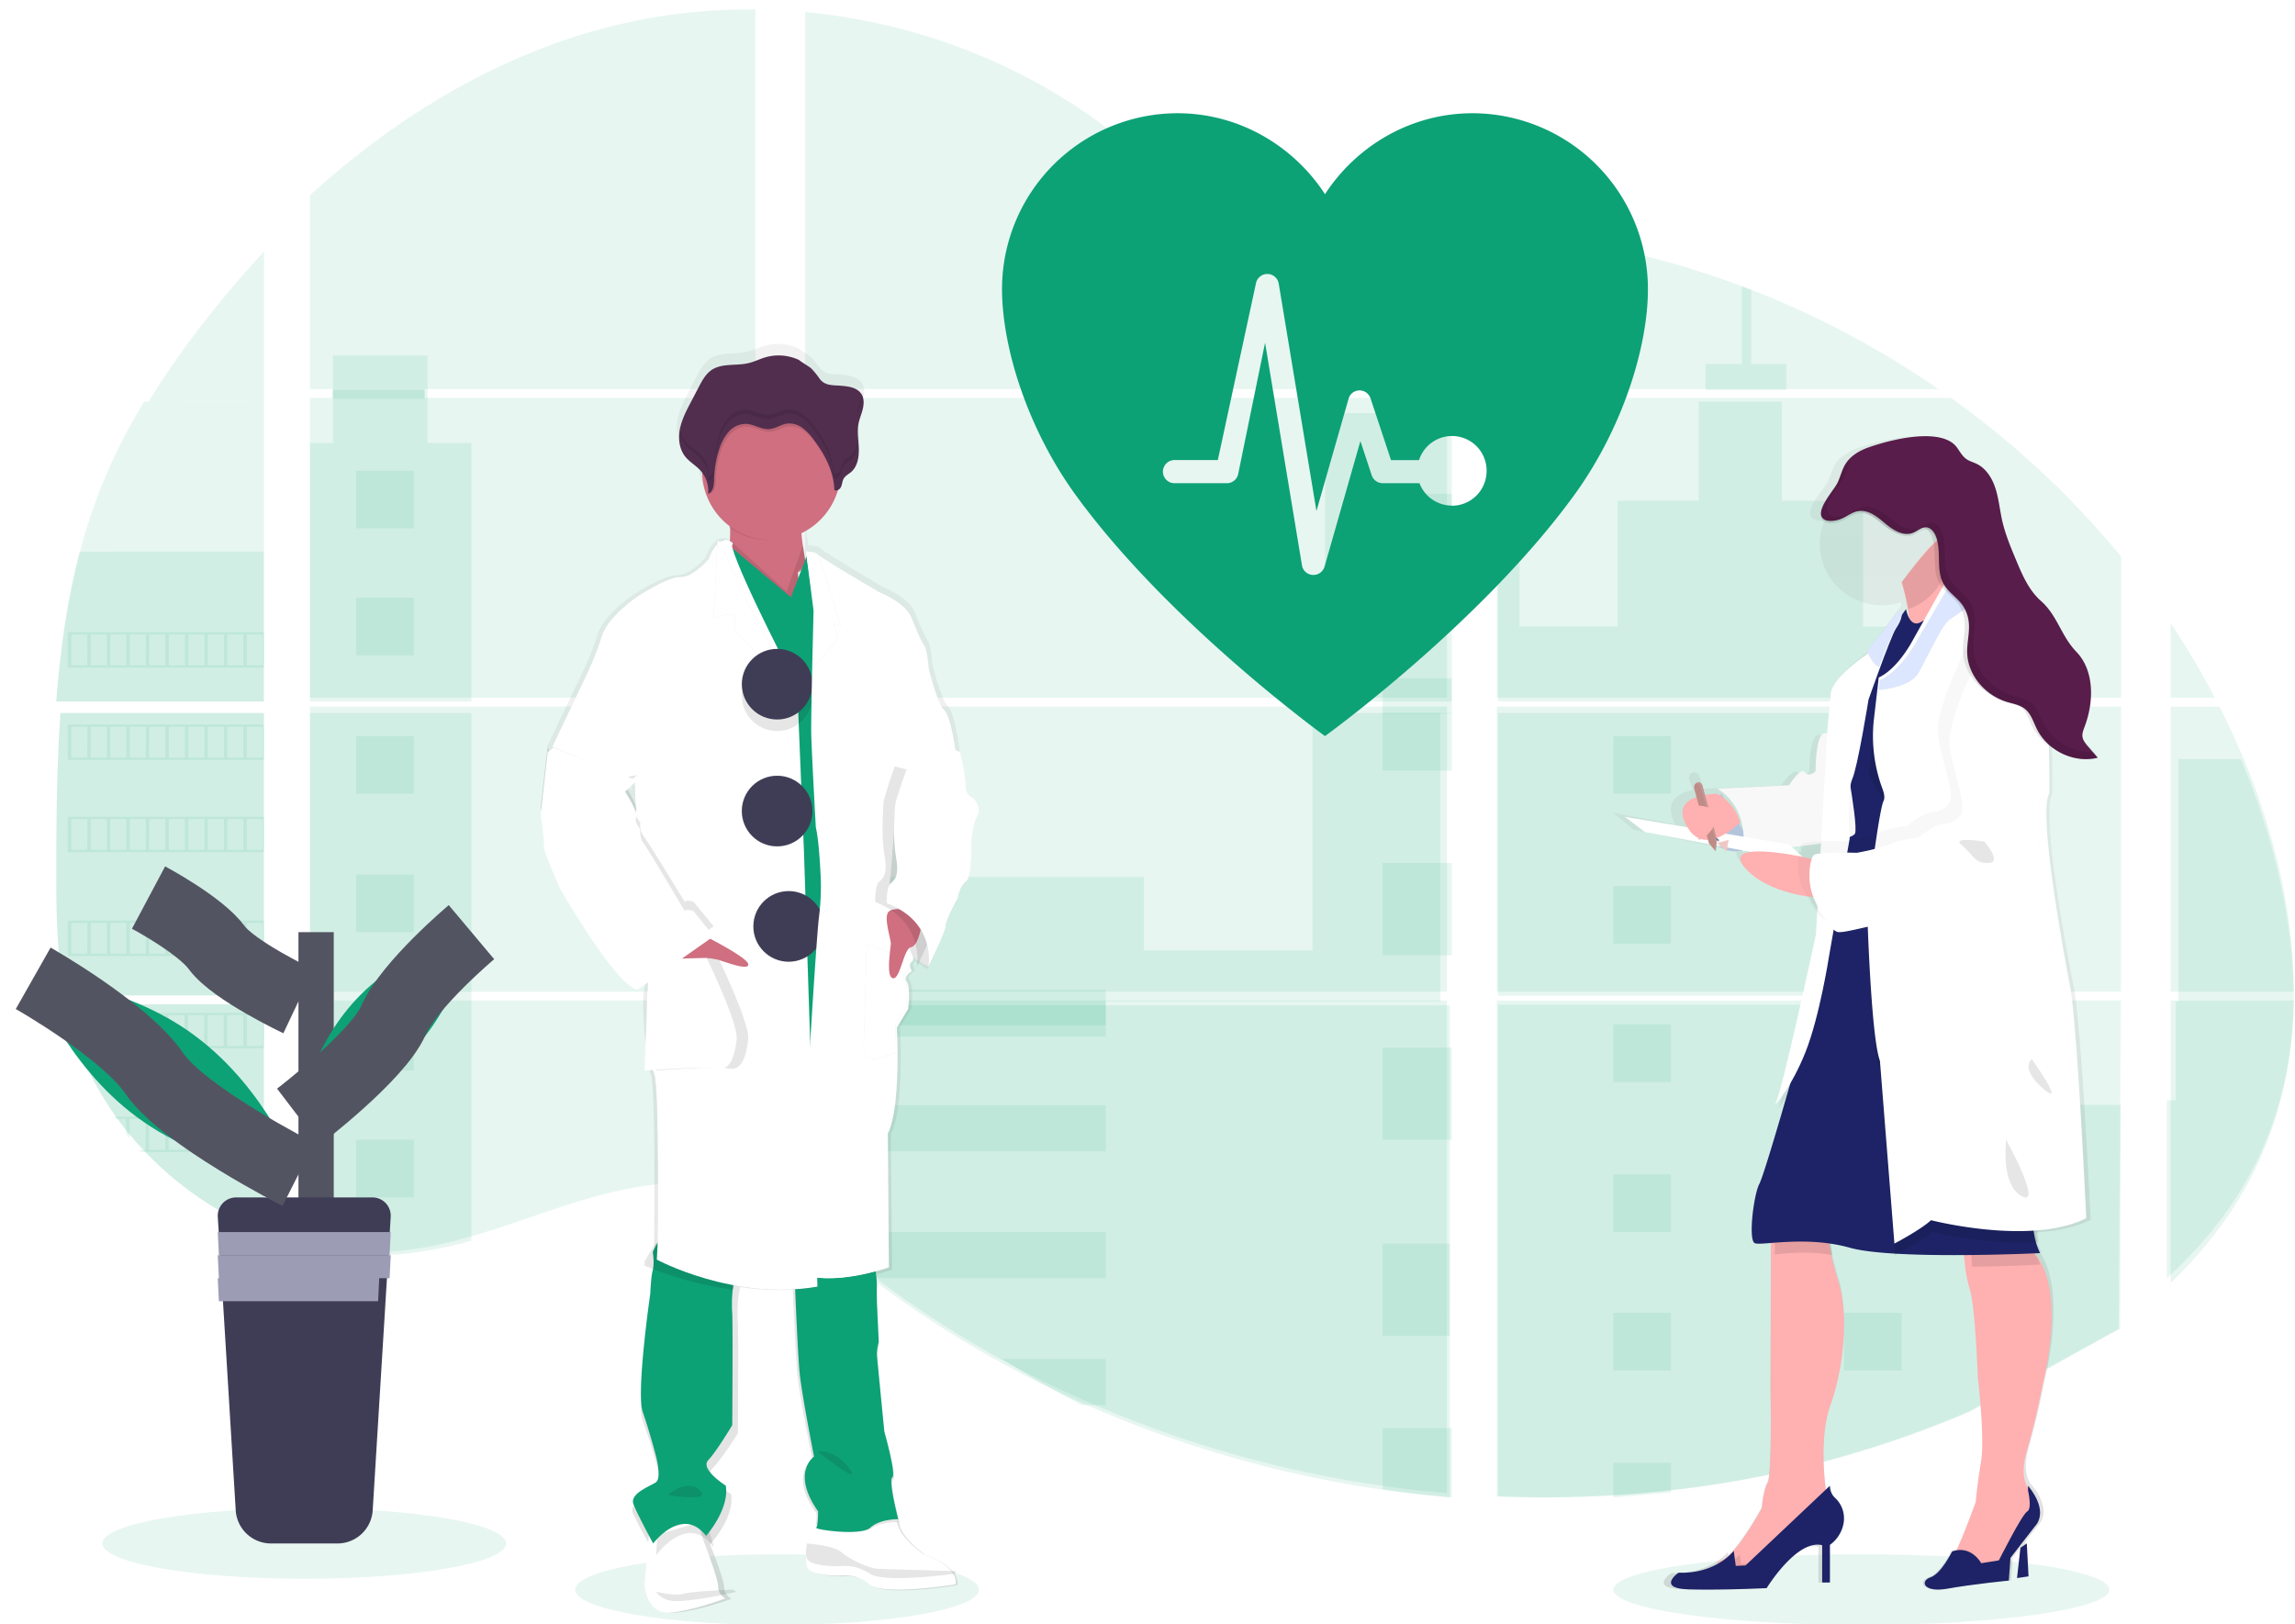 <svg xmlns="http://www.w3.org/2000/svg" xmlns:xlink="http://www.w3.org/1999/xlink" width="65" height="46" viewBox="0 0 65 46">
    <defs>
        <path id="b" d="M260 1728l6.211 3.106a1 1 0 0 1 0 1.788L260 1736v63a4 4 0 0 1-4 4H149a4 4 0 0 1-4-4v-97a4 4 0 0 1 4-4h107a4 4 0 0 1 4 4v26z"/>
        <filter id="a" width="105.7%" height="106.7%" x="-2.9%" y="-2.4%" filterUnits="objectBoundingBox">
            <feOffset dy="1" in="SourceAlpha" result="shadowOffsetOuter1"/>
            <feGaussianBlur in="shadowOffsetOuter1" result="shadowBlurOuter1" stdDeviation="1"/>
            <feColorMatrix in="shadowBlurOuter1" values="0 0 0 0 0 0 0 0 0 0 0 0 0 0 0 0 0 0 0.159 0"/>
        </filter>
        <linearGradient id="c" x1="49.995%" x2="49.995%" y1="100.003%" y2="0%">
            <stop offset="0%" stop-color="gray" stop-opacity=".25"/>
            <stop offset="54%" stop-color="gray" stop-opacity=".12"/>
            <stop offset="100%" stop-color="gray" stop-opacity=".1"/>
        </linearGradient>
        <linearGradient id="d" x1="49.985%" x2="49.985%" y1="100%" y2=".005%">
            <stop offset="0%" stop-color="gray" stop-opacity=".25"/>
            <stop offset="54%" stop-color="gray" stop-opacity=".12"/>
            <stop offset="100%" stop-color="gray" stop-opacity=".1"/>
        </linearGradient>
    </defs>
    <g fill="none" fill-rule="evenodd">
        <path fill="#F6F6F6" d="M-172-1708h1440V790H-172z"/>
        <g transform="translate(-172 -1708)">
            <use fill="#000" filter="url(#a)" xlink:href="#b"/>
            <use fill="#FFF" xlink:href="#b"/>
        </g>
        <g transform="translate(-2 -3)">
            <ellipse cx="24.01" cy="48.02" fill="#0DA176" opacity=".1" rx="5.717" ry="1"/>
            <ellipse cx="54.717" cy="48.02" fill="#0DA176" opacity=".1" rx="7.023" ry="1"/>
            <path fill="#0DA176" d="M3.711 23.193h5.762v8h-5.34l-.042.248h5.382v6.452l-.027-.01a10.336 10.336 0 0 1-.454-.195l-.097-.045a11.459 11.459 0 0 1-.612-.319 9.475 9.475 0 0 1-2.264-1.802c-.02-.019-.037-.04-.057-.058a9.866 9.866 0 0 1-.27-.31l-.096-.115a10.127 10.127 0 0 1-.3-.396 8.66 8.66 0 0 1-1.02-1.857l-.021-.057a7.85 7.85 0 0 1-.28-.884 1.477 1.477 0 0 1-.021-.078c-.323-1.282-.36-2.614-.36-3.937v-.463c0-.535.006-1.073.015-1.611 0-.14.005-.278.008-.418a55.615 55.615 0 0 1 .056-1.531l.038-.614zM9.473 14.373H6.207a25.458 25.458 0 0 1 1.737-2.46c.485-.613.998-1.21 1.53-1.786v4.246z" opacity=".1"/>
            <path fill="#0DA176" d="M9.473 14.373v8.494h-5.88c0-.025.004-.05.006-.074l.016-.201.021-.234.025-.254.026-.256.03-.253.03-.253.028-.21c.013-.099.027-.198.042-.296 0-.015.004-.03.006-.044.107-.718.251-1.43.433-2.132.191-.737.435-1.46.73-2.16.313-.735.68-1.444 1.097-2.124l3.39-.003z" opacity=".1"/>
            <path fill="#0DA176" fill-rule="nonzero" d="M10.78 23.01v8.076h12.615V23.01H10.78zm0 8.325v6.935c.072.015.144.03.215.042a6.723 6.723 0 0 0 .349.058l.116.017a6.163 6.163 0 0 0 .43.045l.113.01c.06.004.121.007.181.009.038 0 .075.004.113.005h.415c.05 0 .1 0 .15-.005h.003c.035 0 .07 0 .104-.005H13c.029 0 .058 0 .086-.004h.02l.195-.015.194-.02.132-.016c.54-.076 1.074-.19 1.598-.341 1.177-.33 2.328-.79 3.504-1.127 1.52-.435 3.2-.649 4.67-.117v-5.471H10.78zm12.615-17.316V3.268a16.17 16.17 0 0 0-4.098.482c-3.195.805-6.061 2.55-8.517 4.78v5.488h.633v.25h-.633v8.492h12.615v-8.492h-9.382v-.249h9.382zM39.6 10.387c-.79-.028-1.576-.279-2.286-.666-1.36-.742-2.445-1.887-3.657-2.853-2.52-2.012-5.645-3.226-8.852-3.527v10.678h18.01l.044-.047-3.259-3.585zm1.64-.292l1.74 1.915V9.593c-.582.073-1.092.245-1.737.5l-.002.002zm1.74 29.897v-8.657h-3.706c-.01-.037-.02-.074-.032-.112l.031.112H24.807v6.26c.137.103.273.21.407.32.145.116.288.24.432.36l.145.12a23.59 23.59 0 0 0 .633.508c.07.059.142.111.214.166a29.16 29.16 0 0 0 4.435 2.81 27.806 27.806 0 0 0 1.447.697 31.983 31.983 0 0 0 10.459 2.71v-5.294h.058-.058zM24.807 14.268v8.492h18.175v-8.492H24.807zm0 8.742v8.076h18.175V23.01H24.807zM44.392 9.583v2.696l2.22-2.444a24.253 24.253 0 0 0-2.22-.255v.003zm0 13.43v8.073H62.07V23.01l-17.678.003zm17.613 17.62l.063-9.298H44.392v14.044c1.14.048 2.28.034 3.417-.041h.02a28.111 28.111 0 0 0 1.621-.15h.013a29.796 29.796 0 0 0 8.334-2.23l4.208-2.325zM65.48 24.34a21.61 21.61 0 0 0-.62-1.326h-1.38v8.073h3.488c-.002-2.286-.579-4.622-1.487-6.75l-.001.003zm-2 6.999v7.997c.983-.944 1.813-2.025 2.41-3.26.72-1.487 1.048-3.098 1.075-4.738h-3.485zm0-10.679v2.102h1.25a22.782 22.782 0 0 0-1.248-2.105l-.002.003zm-11.988-9.492l-.277-.105a25.177 25.177 0 0 0-2.986-.9l-3.397 3.74-.065.07.043.048h12.092a25.836 25.836 0 0 0-5.408-2.856l-.002.003zm5.765 3.104H44.64l-.248.228v8.261h17.68V18.76a25.218 25.218 0 0 0-4.814-4.49l-.002.002z" opacity=".1"/>
            <path fill="#0DA176" d="M9.473 18.62v4.247h-5.88c0-.025.004-.05.006-.075l.016-.203.021-.235.025-.257.026-.258.03-.255.03-.256.028-.211.042-.3c0-.014.004-.03.006-.043.107-.725.251-1.443.433-2.152l5.217-.002zM3.711 23.193h5.762v8h-5.34l-.042.248h5.382v6.452l-.027-.01a10.336 10.336 0 0 1-.454-.195l-.097-.045a11.459 11.459 0 0 1-.612-.319 9.475 9.475 0 0 1-2.264-1.802c-.02-.019-.037-.04-.057-.058a9.866 9.866 0 0 1-.27-.31l-.096-.115a10.127 10.127 0 0 1-.3-.396 8.66 8.66 0 0 1-1.02-1.857l-.021-.057a7.85 7.85 0 0 1-.28-.884 1.477 1.477 0 0 1-.021-.078c-.323-1.282-.36-2.614-.36-3.937v-.463c0-.535.006-1.073.015-1.611 0-.14.005-.278.008-.418a55.615 55.615 0 0 1 .056-1.531l.038-.614zM15.353 15.545v7.322H10.78v-7.322h.652v-2.478h2.677v2.478zM10.78 23.193h4.573v8.167H10.78zM10.78 31.36h4.573v6.778c-.54.152-1.089.267-1.645.343l-.136.017-.2.02a5.64 5.64 0 0 1-.2.016h-.022c-.028 0-.06.003-.088.004h-.03c-.036 0-.072.003-.108.005l-.154.004H12.345l-.115-.004c-.06 0-.125-.007-.187-.011l-.115-.008-.144-.013c-.1-.01-.2-.02-.3-.034l-.12-.016-.059-.009a9.091 9.091 0 0 1-.3-.05c-.073-.013-.146-.028-.22-.043l-.005-6.999zM39.527 14.7h3.593v8.167h-3.593zM42.793 23.193v8.167H24.827v-3.523h9.57v2.078h4.776v-6.722zM43.12 40.117h-.058v5.29a32.206 32.206 0 0 1-10.496-2.711 30.732 30.732 0 0 1-2.303-1.153 29.39 29.39 0 0 1-4.448-3.023c-.193-.159-.385-.322-.58-.48-.134-.11-.27-.217-.408-.32v-6.249h14.512a6.193 6.193 0 0 0 .001 0h3.722v8.642l.058.004zM52.593 14.047h-2.286v-.74h1.025v-2.2c.089.033.177.068.265.103v2.098h.996v.739zM58.147 22.864H46.575l.004.003-.006-.003h-2.146V14.73h.608v6.012h2.78v-3.56h2.296v-2.809h2.357v2.81h2.296v3.561h3.383v2.12z" opacity=".1"/>
            <path fill="#0DA176" fill-rule="nonzero" d="M44.427 23.193v8.01h13.858v-8.01H44.427zm17.62 17.438l.02-6.34h-3.782v-2.837H44.427V45.38a31.73 31.73 0 0 0 3.409-.04h.02a28.22 28.22 0 0 0 1.618-.149h.012a29.878 29.878 0 0 0 8.316-2.212l4.246-2.347z" opacity=".1"/>
            <path fill="#0DA176" d="M63.625 31.36h3.342c-.03 1.607-.368 3.186-1.109 4.644-.616 1.212-1.473 2.27-2.485 3.196v-5.036h.252V31.36zM66.967 31.36H63.7V24.5h1.768c.915 2.163 1.496 4.536 1.499 6.86zM41.16 16.987h1.96V19.6h-1.96zM41.16 22.213h1.96v1h-1.96z" opacity=".1"/>
            <path fill="#0DA176" d="M41.16 23.193h1.96v1.633h-1.96zM41.16 27.44h1.96v2.613h-1.96zM41.16 32.667h1.96v2.613h-1.96zM43.064 40.223c.019 0 .037 0 .056.004h-.056v.606H41.16V38.22h1.904v2.003zM43.12 43.447v1.96a32.398 32.398 0 0 1-1.96-.226v-1.734h1.96zM24.827 31.033h8.493v1h-8.493z" opacity=".1"/>
            <path fill="#0DA176" d="M24.827 31.36h8.493v1h-8.493zM24.827 34.3h8.493v1.307h-8.493zM33.32 37.893V39.2h-6.444c-.28-.248-.557-.502-.83-.762-.188-.18-.376-.366-.566-.545h7.84zM33.32 41.489v1.304h-.683c-.767-.399-1.52-.834-2.257-1.306l2.94.002zM47.693 23.847h1.633v1.633h-1.633zM12.087 16.333h1.633v1.633h-1.633zM12.087 19.927h1.633v1.633h-1.633zM12.087 23.847h1.633v1.633h-1.633zM12.087 27.767h1.633V29.4h-1.633zM12.087 31.687h1.633v1.633h-1.633zM12.087 35.28h1.633v1.633h-1.633zM54.227 23.847h1.633v1.633h-1.633zM47.693 28.093h1.633v1.633h-1.633zM54.227 28.093h1.633v1.633h-1.633zM47.693 32.013h1.633v1.633h-1.633zM54.227 32.013h1.633v1.633h-1.633zM47.693 36.26h1.633v1.633h-1.633zM54.227 36.26h1.633v1.633h-1.633zM47.693 40.18h1.633v1.633h-1.633zM54.227 40.18h1.633v1.633h-1.633zM47.693 45.407v-.98h1.634v.84z" opacity=".1"/>
            <path fill="#0DA176" fill-rule="nonzero" d="M3.92 20.907v1h5.553v-1H3.92zm.553.937H4.02v-.876h.457l-.004.876zm.553 0H4.57v-.876h.456v.876zm.552 0h-.456v-.876h.456v.876zm.553 0h-.456v-.876h.457l-.001.876zm.552 0h-.456v-.876h.456v.876zm.553 0H6.78v-.876h.456v.876zm.553 0h-.456v-.876h.456v.876zm.552 0h-.456v-.876h.456v.876zm.553 0h-.457v-.876h.457v.876zm.552 0h-.457v-.876h.457v.876zM3.92 23.52v1h5.553v-1H3.92zm.553.937H4.02v-.874h.457l-.004.874zm.553 0H4.57v-.874h.456v.874zm.552 0h-.456v-.874h.456v.874zm.553 0h-.456v-.874h.457l-.001.874zm.552 0h-.456v-.874h.456v.874zm.553 0H6.78v-.874h.456v.874zm.553 0h-.456v-.874h.456v.874zm.552 0h-.456v-.874h.456v.874zm.553 0h-.457v-.874h.457v.874zm.552 0h-.457v-.874h.457v.874zM3.92 26.133v1h5.553v-1H3.92zm.553.935H4.02v-.872h.457l-.004.872zm.553 0H4.57v-.872h.456v.872zm.552 0h-.456v-.872h.456v.872zm.553 0h-.456v-.872h.457l-.001.872zm.552 0h-.456v-.872h.456v.872zm.553 0H6.78v-.872h.456v.872zm.553 0h-.456v-.872h.456v.872zm.552 0h-.456v-.872h.456v.872zm.553 0h-.457v-.872h.457v.872zm.552 0h-.457v-.872h.457v.872zM3.92 29.073v1h5.553v-1H3.92zm.553.938H4.02v-.876h.457l-.004.876zm.553 0H4.57v-.876h.456v.876zm.552 0h-.456v-.876h.456v.876zm.553 0h-.456v-.876h.457l-.001.876zm.552 0h-.456v-.876h.456v.876zm.553 0H6.78v-.876h.456v.876zm.553 0h-.456v-.876h.456v.876zm.552 0h-.456v-.876h.456v.876zm.553 0h-.457v-.876h.457v.876zm.552 0h-.457v-.876h.457v.876zM3.92 31.687c.022.094.048.188.074.281v-.219h.458v.876h-.245l.022.062h5.244v-1H3.92zm1.089.938H4.55v-.876h.459v.876zm.554 0h-.459v-.876h.459v.876zm.555 0h-.46v-.876h.459l.001.876zm.555 0h-.459v-.876h.459v.876zm.555 0H6.77v-.876h.458v.876zm.555 0h-.458v-.876h.458v.876zm.555 0H7.88v-.876h.458v.876zm.555 0h-.459v-.876h.459v.876zm.555 0h-.459v-.876h.459v.876zM5.227 34.627c.014.02.028.042.043.061h.302v.421c.032.042.064.084.097.123v-.546h.457v.88h-.185c.019.02.036.041.057.06h3.475v-1H5.227zm1.451.938h-.457v-.875h.457v.875zm.554 0h-.457v-.875h.457v.875zm.553 0h-.457v-.875h.457v.875zm.553 0h-.457v-.875h.457v.875zm.553 0h-.457v-.875h.457v.875zm.553 0h-.457v-.875h.457v.875z" opacity=".1"/>
            <path fill="#0DA176" d="M8.167 37.24c.056.034.114.066.173.1v-.032h.499v.298l.106.053v-.351h.498v.573c.01.005.02.01.03.012v-.653H8.167z" opacity=".1"/>
            <path fill="#0DA176" fill-rule="nonzero" d="M43.062 39.874h.1-.1zm-3.738-8.731c.019.037.035.074.053.11a1.498 1.498 0 0 0-.053-.11zm-27.89-17.096v.247h2.604v-.247h-2.605zm31.628 25.827h.1-.1zm-3.738-8.731c.019.037.035.074.053.11a1.498 1.498 0 0 0-.053-.11zm3.738 8.73h.1-.1zm-3.738-8.73c.019.037.035.074.053.11a1.498 1.498 0 0 0-.053-.11z" opacity=".1"/>
            <path fill="url(#c)" fill-rule="nonzero" d="M29.571 25.596s-.226-.032-.226-.368c0-.335-.162-.96-.162-.96 0-.004-.14-1.091-.334-1.264-.194-.173-.443-1.188-.443-1.188s-.043-.55-.13-.669c-.086-.119-.203-.409-.376-.823s-.895-.7-.895-.7-1.304-.77-1.674-1.02a.568.568 0 0 1-.094-.071c-.064-.086-.345-.088-.345-.088a5.829 5.829 0 0 1-.066-.6c0-.02 0-.042-.003-.063.412-.247.722-.638.874-1.099l.02-.068a.188.188 0 0 0 .111-.102c.034-.076.034-.164.075-.234.049-.083.14-.127.213-.19.183-.157.23-.423.222-.665-.006-.196-.037-.393-.025-.587l.003-.05.013-.086c.028-.145.09-.281.124-.425.035-.144.038-.305-.042-.43-.118-.18-.364-.217-.58-.236-.244-.02-.462.007-.619-.2a2.235 2.235 0 0 0-.246-.301c-.032-.03-.345-.225-.345-.238a1.378 1.378 0 0 0-.974-.075c-.162.047-.315.126-.48.165-.354.085-.762-.007-1.064.199-.167.117-.268.302-.362.483-.077.15-.155.299-.234.447-.127.245-.256.494-.31.765a1.232 1.232 0 0 0-.02.178v.096c0 .02 0 .04.003.058.004.018.003.024.005.036a1.127 1.127 0 0 0 .025.135l.01.033.02.058.013.03a.55.55 0 0 0 .03.059c.004.008.007.016.012.023a.776.776 0 0 0 .053.079c.123.155.304.255.438.4v.066c.014.661.35 1.272.896 1.632 0 .023.003.045.004.067.011.174.009.348-.007.52a.24.24 0 0 0-.19-.086.271.271 0 0 0-.074.007l-.005-.004v.005c-.127.032-.282.165-.431.545 0 0-.453.519-.798.497-.345-.021-1.219.54-1.219.54s-.852.562-1.034 1.134a8.068 8.068 0 0 1-.367.95l-1.053 2.205-.195 1.75s.108.777.087.896c-.022.118.442 1.188.442 1.188s1.53 2.732 2.156 2.872l.045-.032a.363.363 0 0 0 .084.032l.13-.092c.007.103.004.206-.01.308-.087.27.032 2.03.182 2.376.15.345.097 4.87.097 4.87l-.02.4s0 .012.004.035l-.005.094.016.008c.016.127.01.256-.016.38-.054.176-.076.671-.076.671s-.43 2.796-.226 3.358c.204.562.377 1.177.377 1.177s.216.701.01.82c-.204.12-.788.321-.668.613.11.27.524.993.585 1.099l-.005.055-.084.93c.013.123.046.243.097.356.093.202.272.412.615.39.057-.004.124-.011.188-.02.626-.085 1.397-.37 1.397-.37a.572.572 0 0 1-.11-.091.323.323 0 0 1-.095-.234c.01-.169-.303-.976-.38-1.175l-.02-.044s.713-.756.594-1.426c0 0-.787-.467-.528-.724.26-.256.722-.992.722-.992s.022-2.754 0-3.165a3.458 3.458 0 0 1 .04-.854c.009-.043.02-.084.03-.125.359.054.72.082 1.083.083.132 0 .267 0 .403-.008 0 .04.001.081.005.126.03.682.085 1.878.13 2.323.065.637.421 2.354.421 2.354s-.679.442.119 1.533c0 0 0 .396-.053.453a5.016 5.016 0 0 0-.137.57c-.033.205-.047.413.007.521.13.258.906.237.906.237l.019-.003a1.1 1.1 0 0 1 .821.252c.295.24 1.415.135 2.02.058.238-.03.397-.058.397-.058a.237.237 0 0 0 .008-.084c-.007-.152-.123-.483-.914-.78 0 0-.744-.508-.734-.95h-.102a.798.798 0 0 1 .103 0s-.291-1.08-.172-1.168c.119-.088-.238-1.285-.238-1.285s-.204-2.009-.215-2.15c0-.12.019-.24.054-.356l-.054-1.101s-.01-.366 0-.485a2.461 2.461 0 0 0-.025-.31l-.016-.125a5.31 5.31 0 0 0 .46-.138l-.032-3.834c.237-.467.28-1.492.28-2.22 0-.466-.021-.812-.021-.812l.323-.537s.075-.642-.043-.783c-.053-.064-.029-.13.014-.184a.601.601 0 0 1 .07-.049l-.007-.013a.572.572 0 0 1 .072-.052s-.115-.18-.012-.257c.097.066.183.116.249.157-.005.043-.01.068-.01.068l.028-.059.102.059s.507-1.027.496-1.178c-.011-.151.345-.788.345-.788s.043-.335.237-.475c.195-.14.15-1.156.15-1.156s.055-.529.184-.745c.13-.216-.118-.507-.118-.507zm-9.7-.45l.01.244-.1-.162.09-.082z"/>
            <path fill="#FFF" d="M28.42 29.872l-.121.508s-.971-.487-1.146-1.106c-.176-.619.293-.854.293-.854l.904.377.07 1.075z"/>
            <path fill="#000" d="M28.42 29.872l-.121.508s-.971-.487-1.146-1.106c-.176-.619.293-.854.293-.854l.904.377.07 1.075z" opacity=".1"/>
            <path fill="#FFF" d="M22.54 48.27s-.935.357-1.577.402c-.342.023-.521-.194-.613-.403a1.256 1.256 0 0 1-.097-.367l.084-.962.044-.512 1.366-.368.193.614.018.047c.078.205.39 1.039.38 1.213 0 .09.034.176.096.24.031.036.067.069.106.096zM29.073 47.787a.233.233 0 0 1-.009.084s-2.023.335-2.436 0a1.101 1.101 0 0 0-.852-.248s-.782.021-.913-.235c-.054-.107-.04-.315-.006-.52.034-.193.08-.384.137-.57l.031-.025.186-.149 2.18-.064h.017c-.01.443.74.95.74.95.797.294.915.626.925.777z"/>
            <path fill="#000" d="M29.073 47.495a.174.174 0 0 1-.01.072s-2.022.285-2.436 0a1.24 1.24 0 0 0-.85-.21s-.784.017-.914-.2c-.054-.092-.04-.269-.007-.444.302.026.778.09.964.24.283.23.762.46 1.056.478.23.012 1.605.05 2.197.064zM22.867 48.081s-.976.235-1.648.265c-.356.015-.543-.128-.639-.266.248.055.593.112.774.06.215-.063.976-.103 1.403-.12.033.023.07.044.11.061z" opacity=".1"/>
            <path fill="#CF6F80" d="M24.006 20.511c-.728-.301-1.663-1.297-1.43-1.762.052-.117.083-.244.091-.374.015-.175.018-.352.007-.528a7.699 7.699 0 0 0-.097-.86s2.27.054 2.138.41c-.039.105-.045.287-.034.49.01.203.038.433.066.628.04.266.08.47.08.47s-.14.207-.22.218c-.082.011.442 1.738-.601 1.308z"/>
            <path fill="#000" d="M22.213 46.776l-.018.023c-.725-.98-1.602.241-1.602.241l-.013-.026.045-.555L22 46.06l.195.666.018.05zM27.44 46.11s-.504-.01-.773.182c-.269.19-1.568.041-1.512 0a.13.13 0 0 0 .03-.069l.176-.114 2.065-.049.014.05z" opacity=".1"/>
            <path fill="#0DA176" d="M22.861 39.05a1.708 1.708 0 0 0-.084.3 3.654 3.654 0 0 0-.038.854c.02.41 0 3.158 0 3.158s-.436.733-.679.991c-.243.258.496.722.496.722.11.668-.557 1.423-.557 1.423-.679-.873-1.5.215-1.5.215s-.446-.82-.558-1.113c-.11-.293.436-.495.629-.614.192-.12-.01-.82-.01-.82s-.162-.615-.355-1.176c-.193-.56.212-3.35.212-3.35s.021-.497.072-.67c.025-.124.03-.252.014-.379a2.762 2.762 0 0 0-.01-.102l-.004-.036.007-.014.276-.546s2.221.813 2.089 1.157zM27.44 46.025s-.512-.011-.786.238c-.273.249-1.594.055-1.537 0 .057-.055.053-.46.053-.46-.775-1.103-.114-1.551-.114-1.551s-.346-1.738-.41-2.383c-.043-.45-.097-1.66-.126-2.351-.013-.297-.02-.501-.02-.501l.633-.133.082-.018 1.526-.32s.043.298.071.54c.014.104.022.209.024.314-.01.119 0 .49 0 .49l.052 1.116a1.318 1.318 0 0 0-.052.36c.01.142.209 2.175.209 2.175s.345 1.213.228 1.3c-.118.088.167 1.184.167 1.184z"/>
            <path fill="#000" d="M24.82 17.439c-.04.115-.047.314-.036.537a1.861 1.861 0 0 1-2.14-.044 8.708 8.708 0 0 0-.104-.945s2.422.058 2.28.452z" opacity=".1"/>
            <path fill="#CF6F80" d="M25.806 16.35c0 .205-.032.408-.096.603a1.961 1.961 0 0 1-2.148 1.32 1.95 1.95 0 0 1-1.675-1.876v-.047a1.94 1.94 0 0 1 .97-1.71 1.974 1.974 0 0 1 1.98 0 1.94 1.94 0 0 1 .97 1.71h-.001z"/>
            <path fill="#000" d="M24.006 20.509c-.728-.313-1.663-1.346-1.43-1.828.052-.122.083-.253.091-.388l.996.905.616.559.468-1.319c.04.277.08.488.08.488s-.14.215-.22.226c-.082.012.442 1.802-.601 1.357z" opacity=".1"/>
            <path fill="#0DA176" d="M26.787 24.336l-.863 14.789-1.125.075-2.912-8.575.477-10.18.101-2.152 1.295 1.086.64.535.5-1.3.93.828z"/>
            <path fill="#000" d="M22.86 39.256c-.04.088-.071.178-.092.27a9.756 9.756 0 0 1-2.498-.678l-.017-.008.006-.085.003-.044.303-.491s2.44.727 2.295 1.036zM25.153 39.45c-.21.038-.42.063-.633.077-.013-.306-.02-.517-.02-.517l.637-.137.016.577zM26.787 39.036c-.414.1-1.053.212-1.626.142l-.008-.341 1.561-.29s.044.266.073.49z" opacity=".1"/>
            <path fill="#000" d="M25.153 39.44c-2.375.41-4.551-.765-4.551-.765l.02-.398s.054-4.511-.095-4.857c-.15-.346-.266-2.1-.181-2.369.084-.269-.31-4.305-.31-4.305l-.063-1.639-2.333-.954 1.043-2.196a7.97 7.97 0 0 0 .363-.948c.181-.57 1.023-1.13 1.023-1.13s.864-.56 1.205-.538c.341.02.788-.495.788-.495.33-.85.63-.466.63-.466 0 .04 0 0-.016.126-.116.933 1.874 3.883 1.902 3.935l.19 4.661.191 5.9.194 6.438z" opacity=".1"/>
            <path fill="#FFF" d="M25.153 39.44c-2.375.41-4.55-.765-4.55-.765l.02-.398s.054-4.51-.096-4.856c-.15-.346-.266-2.1-.18-2.368.085-.27-.31-4.305-.31-4.305l-.063-1.639-2.334-.957 1.043-2.196c.14-.308.261-.624.362-.947.181-.57 1.024-1.13 1.024-1.13s.863-.56 1.203-.539c.341.021.789-.495.789-.495.33-.85.695-.465.695-.465 0 .04-.035.059-.016.126.255.905 1.81 3.882 1.838 3.934l.192 4.661.192 5.898.191 6.441z"/>
            <path fill="#000" d="M24.5 22.54c-.267-.11-1.681-1.71-1.681-1.71v-.363c-.052-.12-.357-.047-.606.037l.107-2.21.121.099c.265.927 2.028 4.094 2.059 4.147z" opacity=".1"/>
            <path fill="#FFF" d="M24.5 22.54c-.268-.11-1.681-1.71-1.681-1.71v-.363c-.052-.12-.358-.047-.606.037l.107-2.21.122.099c.265.927 2.028 4.094 2.058 4.147z"/>
            <path fill="#000" d="M20.706 30.224c.03 0 1.598-.17 1.598-.17s.949 1.928.886 2.397c-.062.47-.174.885-.556.811-.382-.074-2.054.058-2.054.058l.126-3.096z" opacity=".1"/>
            <path fill="#FFF" d="M20.38 30.224c.03 0 1.597-.17 1.597-.17s.948 1.928.887 2.397c-.062.469-.176.885-.557.811-.38-.074-2.054.058-2.054.058l.126-3.096z"/>
            <path fill="#CF6F80" d="M21.749 29.4s1.413.694 1.443.906c.03.211-.719-.093-.88-.13a2.194 2.194 0 0 0-.325-.046l-1.08.027.842-.757z"/>
            <circle cx="24.01" cy="22.703" r="1" fill="#000" opacity=".1"/>
            <circle cx="24.01" cy="22.377" r="1" fill="#3F3D56"/>
            <circle cx="24.337" cy="29.237" r="1" fill="#000" opacity=".1"/>
            <circle cx="24.337" cy="29.237" r="1" fill="#3F3D56"/>
            <circle cx="24.01" cy="25.97" r="1" fill="#000" opacity=".1"/>
            <circle cx="24.01" cy="25.97" r="1" fill="#3F3D56"/>
            <path fill="#FFF" d="M27.794 30.006s.108.16 0 .235c-.108.075.01.256.01.256s-.27.156-.15.297c.118.14.043.775.043.775l-.325.53s.02.342.02.804c0 .721-.043 1.735-.28 2.197l.032 3.791s-1.138.41-2.091.285l-.142-6.083s.207-3.45.283-4.112c.044-.344.062-.69.054-1.036 0 0-.033-1.036-.142-1.517 0 0-.117-2.082-.13-2.658-.004-.276.01-1.08.027-1.846.018-.836.039-1.625.039-1.625l-.215-1.677s.215-.021.28.064a.62.62 0 0 0 .094.072c.37.247 1.682 1.007 1.682 1.007s.725.285.9.692c.173.408.294.697.378.813.084.116.13.662.13.662s.25 1.004.445 1.174c.195.17.337 1.252.337 1.252l-1.722 1.336s-.152 2.22-.184 2.306c-.033.086.627 2.006.627 2.006z"/>
            <path fill="#FFF" d="M27.816 30.013s.106.16 0 .235c-.106.075.01.256.01.256s-.265.158-.149.298c.116.14.043.774.043.774l-.32.53s.02.342.021.804c0 .72-.042 1.732-.276 2.194l.031 3.788s-1.122.41-2.059.284L24.98 33.1s.202-3.447.277-4.108c.044-.343.062-.69.053-1.035 0 0-.032-1.035-.139-1.515 0 0-.115-2.08-.128-2.656-.005-.276.01-1.08.026-1.844.018-.835.038-1.624.038-1.624l-.28-1.697s.28 0 .344.086a.55.55 0 0 0 .093.072c.365.247 1.657 1.007 1.657 1.007s.713.284.884.69c.171.408.29.697.374.813.083.116.127.66.127.66s.246 1.004.438 1.174c.192.17.33 1.249.33 1.249l-1.695 1.333s-.15 2.22-.182 2.305c-.032.086.62 2.004.62 2.004z"/>
            <path fill="#000" d="M25.608 20.649l.133.44-.704.798c.016-.822.034-1.597.034-1.597l-.244-1.67s.244 0 .3.085c.025.026.052.05.081.07l.599 1.945-.2-.071z" opacity=".1"/>
            <path fill="#FFF" d="M25.607 20.649l.134.44-.703.798c.015-.822.033-1.597.033-1.597l-.244-1.67s.244 0 .3.085c.025.026.052.05.08.07l.6 1.945-.2-.071z"/>
            <path fill="#000" d="M25.806 16.305c0 .2-.032.398-.096.588a.084.084 0 0 1-.062-.015c-.015-.499-.269-.968-.581-1.367a1.458 1.458 0 0 0-.315-.316.63.63 0 0 0-.427-.117c-.172.023-.324.136-.498.15-.229.018-.434-.135-.661-.143a.659.659 0 0 0-.486.219 1.28 1.28 0 0 0-.26.468c-.091.26-.14.533-.146.808-.003.155-.019.35-.168.407a.813.813 0 0 0-.216-.633l-.003-.004v-.045a1.887 1.887 0 0 1 .97-1.672 2.015 2.015 0 0 1 1.98 0c.61.347.981.986.97 1.672h-.001z" opacity=".1"/>
            <path fill="#512E4E" d="M24.632 13.196a1.36 1.36 0 0 0-.96-.075c-.16.048-.31.125-.473.163-.347.084-.751-.007-1.049.197-.165.115-.264.298-.357.476l-.23.44c-.127.242-.254.488-.306.753-.053.266-.021.563.147.777.122.156.303.253.436.4.161.18.24.419.217.66.151-.058.166-.262.169-.424.006-.287.056-.57.147-.843.053-.179.142-.345.263-.488a.656.656 0 0 1 .49-.228c.231.008.439.168.667.149.174-.015.328-.134.502-.157a.619.619 0 0 1 .431.122c.122.093.23.205.317.33.316.416.572.904.587 1.426.065.048.16-.014.191-.088.033-.074.034-.161.075-.232.047-.081.138-.125.21-.186.18-.156.224-.418.218-.656-.007-.238-.054-.479-.009-.713.028-.143.089-.278.122-.42.034-.141.038-.3-.041-.422-.116-.18-.359-.215-.571-.232-.241-.02-.457.006-.61-.197a2.216 2.216 0 0 0-.243-.298c-.03-.03-.34-.22-.34-.234z"/>
            <path fill="#000" d="M18.137 25.278l-.626-1.105-.198 1.705s.11.757.088.873c-.022.116.452 1.157.452 1.157s1.564 2.661 2.202 2.799l2.158-1.473-.572-.695s-.198-.073-.248 0c0 0-1.062-1.746-1.172-1.872-.11-.127-.089-.379-.089-.379s-.165-.168-.11-.326c.055-.158-.32-.705-.32-.705l.342-.305-1.907.326z" opacity=".1"/>
            <path fill="#FFF" d="M17.677 24.173l-.166.13-.198 1.756s.11.78.088.9c-.022.12.452 1.191.452 1.191s1.563 2.742 2.202 2.883l2.158-1.517-.572-.715s-.199-.076-.248 0c0 0-1.063-1.8-1.173-1.93-.11-.13-.088-.39-.088-.39s-.165-.173-.11-.335c.055-.163-.32-.727-.32-.727l.342-.314-2.367-.932z"/>
            <path fill="#000" d="M27.623 30.742c.112.139.042.76.042.76l-.308.522s.018.336.02.79l-.518.165a.302.302 0 0 1-.278-.05.317.317 0 0 1-.12-.26l.088-2.942 1.208.472c-.103.073.01.252.01.252s-.256.153-.144.291z" opacity=".1"/>
            <path fill="#FFF" d="M27.623 30.74c.112.14.042.761.042.761l-.308.521s.018.336.02.79l-.527.167a.296.296 0 0 1-.271-.048.31.31 0 0 1-.119-.255l.09-2.95 1.207.472c-.103.073.01.252.01.252s-.255.153-.144.29z"/>
            <path fill="#CF6F80" d="M28.093 29.23s-.083.563-.291.596c-.208.033-.302.911-.51.88-.207-.031-.07-.817-.062-.969.007-.152-.226-.783-.052-.927.175-.143.729 0 .729 0l.186.42z"/>
            <path fill="#000" d="M28.461 25l.402-.827s.16.63.16.966c0 .336.224.37.224.37s.245.294.115.509c-.129.214-.18.749-.18.749s.041 1.02-.15 1.16c-.192.141-.232.478-.232.478s-.352.64-.34.792c.01.153-.49 1.183-.49 1.183s.244-1.28-1.183-1.834c0 0-.011-.434.096-.554.106-.119.272-.173.168-.775-.104-.602-.03-1.322-.03-1.466 0-.145.32-1.046.32-1.046l1.12.294z" opacity=".1"/>
            <path fill="#FFF" d="M28.84 24.173l.35.116s.16.618.16.948c0 .33.223.362.223.362s.245.29.116.5c-.129.21-.18.735-.18.735s.042 1-.15 1.14c-.191.138-.234.468-.234.468s-.351.628-.34.777c.01.15-.49 1.161-.49 1.161s.245-1.257-1.181-1.8c0 0-.01-.426.096-.543.106-.117.272-.17.168-.761-.104-.591-.03-1.297-.03-1.44 0-.141.32-1.025.32-1.025l1.171-.638z"/>
            <path fill="#000" d="M20.907 45.34s.552-.483.915-.132c.363.35-.915.131-.915.131zM25.153 44.104s.49-.08.9.483c.412.563-.9-.483-.9-.483z" opacity=".1"/>
            <g fill="#000" opacity=".1">
                <path d="M26.086 15.912c-.071.06-.162.101-.209.18-.04.067-.041.15-.073.222-.033.072-.126.131-.191.086-.015-.5-.27-.97-.583-1.37a1.446 1.446 0 0 0-.315-.318.632.632 0 0 0-.43-.117c-.172.023-.323.136-.497.15-.23.019-.436-.135-.664-.143a.66.66 0 0 0-.488.22c-.12.137-.208.296-.26.469a2.67 2.67 0 0 0-.147.81c-.003.154-.018.348-.166.406a.738.738 0 0 1 0 .123c.149-.056.164-.251.167-.407.007-.275.056-.548.146-.81.053-.172.142-.332.262-.469a.66.66 0 0 1 .487-.219c.23.008.436.161.664.143.172-.014.325-.128.498-.15a.632.632 0 0 1 .429.117c.121.09.227.196.315.317.313.4.568.869.583 1.37.065.046.158-.014.19-.085.033-.071.034-.155.074-.222.047-.079.138-.12.209-.18.179-.149.224-.4.217-.63v-.02c-.011.197-.066.4-.218.527zM21.846 15.873c-.133-.141-.313-.235-.434-.384a.798.798 0 0 1-.167-.455.837.837 0 0 0 .167.577c.121.15.301.244.434.385a.82.82 0 0 1 .216.496.817.817 0 0 0-.216-.62zM26.416 14.194c-.034.136-.094.266-.122.403a1.244 1.244 0 0 0-.018.278c.002-.053.008-.106.018-.158.028-.138.088-.267.122-.403a.663.663 0 0 0 .019-.23.75.75 0 0 1-.02.11z"/>
            </g>
            <ellipse cx="10.617" cy="46.713" fill="#0DA176" opacity=".1" rx="5.717" ry="1"/>
            <path fill="#535461" d="M10.453 29.4h1v8.167h-1z"/>
            <path fill="#3F3D56" d="M13.065 37.47l-.022.37-.032.522-.014.217-.031.523-.014.217-.032.523-.364 5.93a1 1 0 0 1-.994.941H9.669a1 1 0 0 1-.993-.942l-.362-5.933-.032-.523-.014-.217-.032-.523-.013-.217-.032-.523-.023-.37a.525.525 0 0 1 .14-.388.516.516 0 0 1 .378-.164h3.87a.513.513 0 0 1 .374.167.522.522 0 0 1 .135.39z"/>
            <path fill="#9D9CB5" d="M13.067 37.893l-.033.654H8.2l-.032-.654z"/>
            <path fill="#9D9CB5" d="M13.067 38.547l-.033.653H8.2l-.033-.653zM12.74 39.2l-.031.653h-4.51l-.032-.653z"/>
            <path fill="#0DA176" d="M7.513 32.328c2.075 1.533 2.94 3.932 2.94 3.932s-2.5-.088-4.574-1.621c-2.075-1.534-2.939-3.932-2.939-3.932s2.499.087 4.573 1.62z"/>
            <path stroke="#535461" stroke-width="2" d="M2.94 30.707s2.595 1.471 3.427 2.69c.832 1.218 4.086 2.863 4.086 2.863"/>
            <path fill="#0DA176" d="M8.791 29.278c1.172.812 1.662 2.082 1.662 2.082s-1.412-.046-2.585-.858c-1.172-.811-1.661-2.082-1.661-2.082s1.412.046 2.584.858z"/>
            <path stroke="#535461" stroke-width="2" d="M6.207 28.42s1.466.78 1.936 1.424c.47.645 2.31 1.516 2.31 1.516"/>
            <path fill="#0DA176" d="M12.093 31.298c-1.353 1.443-1.64 3.329-1.64 3.329s1.909-.455 3.26-1.898c1.353-1.444 1.64-3.329 1.64-3.329s-1.907.455-3.26 1.898z"/>
            <path stroke="#535461" stroke-width="2" d="M15.353 29.4s-1.762 1.48-2.21 2.499c-.448 1.019-2.69 2.728-2.69 2.728"/>
            <path fill="url(#d)" fill-rule="nonzero" d="M60.715 30.852s-.958-4.774-.59-5.368c0 0 .012-.552-.01-1.256v-.08c.065.042.132.081.202.115.338.174.725.225 1.096.142l-.29-.323c-.07-.078-.142-.161-.157-.264-.015-.102.027-.193.063-.285.275-.697.29-1.574-.241-2.107-.449-.447-.558-1.025-1.044-1.433-.356-.3-.552-.739-.736-1.163-.156-.358-.313-.72-.403-1.1-.07-.297-.097-.605-.193-.895-.096-.29-.275-.572-.555-.701-.1-.046-.21-.072-.302-.133-.12-.081-.191-.212-.278-.328-.44-.58-1.91-.238-2.606-.002-.19.059-.365.156-.515.286l.006-.01c.005-.01.012-.018.017-.027a.917.917 0 0 0-.195.218c-.101.16-.143.349-.228.523-.102.206-.67.782-.426 1.014a.206.206 0 0 0 .058.037.501.501 0 0 0 .29.03l-.01.024a1.702 1.702 0 0 0-.126.645c0 .955.786 1.73 1.757 1.73.182 0 .364-.029.537-.084l.012.066c0 .01.003.018.004.027l-.03.043a.058.058 0 0 0-.006-.008l-.91 1.275c-.14.098-.942.68-.987 1.116-.048.477-.095 1.035-.095 1.035l-.007.12a.358.358 0 0 1-.29.079c-.284-.047-.284 1.046-.284 1.046s-.19.174-.32.023-.473.36-.473.36l-2.152.094-.05.003-.116-.36a.151.151 0 0 0-.215-.086l-.008.005-.016.01-.007.007a.116.116 0 0 0-.012.012l-.007.008-.003.004a.147.147 0 0 0-.021.13l.1.309c-.416.083-.84.32-.494.97l-1.756-.326.568.478 2.933.606c-.04.07-.014.171.108.314.522.614 1.473.78 1.856.824.101.226.228.44.377.64l-.033.611s-.97 4.665-1.147 4.902c.09-.102.171-.21.245-.324-.281.958-.675 2.27-.778 2.467-.166.314-.32 1.584-.13 1.665.058.025.223.013.46-.005v.105l-.01 3.987s.047 2.445-.083 2.678c-.13.233-.166.722-.166.722s-.522.964-.935 1.352a.062.062 0 0 1-.01.008l-.013-.09s-.497.628-1.597.593c0 0-.662.43.32.454.982.023 2.235-.035 2.235-.035s.876-1.337 1.61-1.162v1.013h.224v-1.03a.923.923 0 0 0 .4-.606.738.738 0 0 0-.263-.681.436.436 0 0 1-.143-.319l-.008.007c0-.02-.005-.041-.008-.063-.064-.523-.145-1.602.14-2.4.39-1.096.509-2.621.225-3.529a8.123 8.123 0 0 1-.245-.992c.194.027.387.066.576.117.659.182 2.1.215 3.33.205a3.813 3.813 0 0 0 .147.832c.154.466.225 2.516.225 2.516s.199 1.685.09 2.371c-.058.381-.116.765-.149 1.15v.007s-.326.93-.564 1.435c-.006.013-.013.025-.018.038a.753.753 0 0 0-.187.041s-.32.64-.638.745c-.318.106-.213.454.508.326.722-.128 1.81-.232 1.81-.232l.048-.652.221-.278-.058.65.236-.046-.031-.791.363-.455s.438-.39-.213-1.159v.017l-.021-.034v-.003c-.108-.168-.194-.48-.037-1.034.285-1 .45-1.91.45-1.91s.635-2.433-.128-3.584h.033a1.94 1.94 0 0 1-.174-.576c.564-.033 1.118-.135 1.57-.356-.001-.002-.274-5.777-.499-6.697zm-7.167-4.013v.02l-.116.01.116-.03zm-.398.04a.128.128 0 0 0-.052.026.517.517 0 0 0-.091.238l-.181-.04s-.127-.028-.31-.058l-.086-.088c.237-.02.485-.048.72-.077z"/>
            <path fill="#1D2366" d="M59.224 46.835l-.097.858.326-.048-.049-.932z"/>
            <path fill="#FFB0B1" d="M53.847 42.786c-.284.79-.204 1.857-.14 2.375.024.192.046.308.046.308s-.425.945-.46.98c-.036.036-1.25.76-1.25.76l-.85.484s-.86-.368-.448-.495a.628.628 0 0 0 .223-.148c.414-.384.933-1.337.933-1.337s.035-.484.165-.715c.13-.23.083-2.648.083-2.648l.01-3.943v-.514l1.616.012c.01.174.033.348.07.519.057.295.132.587.224.874.285.9.167 2.406-.222 3.488z"/>
            <path fill="#000" d="M53.9 45.397s-.4.975-.434 1.012c-.033.037-1.178.785-1.178.785l-.8.5s-.812-.381-.422-.512a.59.59 0 0 0 .21-.153l.034.26.267-.012 2.282-2.197c.02.197.041.317.041.317z" opacity=".1"/>
            <path fill="#1D2366" d="M53.825 45.08l-2.387 2.256-.277.012-.058-.425s-.485.655-1.563.618c0 0-.647.449.312.473.96.025 2.184-.036 2.184-.036s.856-1.397 1.572-1.215v1.055h.22v-1.065a.964.964 0 0 0 .39-.631.794.794 0 0 0-.255-.71.468.468 0 0 1-.138-.332z"/>
            <path fill="#FFB0B1" d="M59.401 44.108c-.16.552-.073.863.037 1.03v.003c.14.206.238.436.288.678l.01.052-1.13 1.59-.612.232s-.985-.325-.805-.418c.045-.022.115-.143.196-.31.24-.503.573-1.43.573-1.43v-.008c.035-.383.09-.764.151-1.144.11-.684-.092-2.363-.092-2.363s-.072-2.042-.228-2.506a3.714 3.714 0 0 1-.14-.723c-.033-.29-.04-.53-.04-.53s.648-.872 1.837.07c.095.075.18.162.249.26.821 1.129.16 3.615.16 3.615s-.165.904-.454 1.902z"/>
            <path fill="#000" d="M59.78 45.84l-1.149 1.617-.623.236s-1.002-.33-.819-.425c.046-.023.118-.146.2-.315.424-.004.644.386.644.386l.537-.082s.71-1.345.868-1.428c.16-.082.025-.614.025-.614v-.135l.013.015v.003c.143.21.242.444.292.69l.012.053z" opacity=".1"/>
            <path fill="#1D2366" d="M58.114 47.272s-.283-.526-.826-.332c0 0-.306.63-.611.732-.306.102-.204.446.487.32.69-.125 1.731-.228 1.731-.228l.046-.642.701-.904s.419-.383-.204-1.138v.131s.125.516-.022.596c-.148.08-.802 1.385-.802 1.385l-.5.08z"/>
            <path fill="#000" d="M53.833 37.908c.01.214.032.428.067.639-.644-.118-1.242-.06-1.633-.02v-.634l1.566.015zM59.78 38.814s-.877.05-1.924.06a9.544 9.544 0 0 1-.036-.58s.591-.951 1.675.077c.086.082.163.177.226.284.017.054.037.107.059.159z" opacity=".1"/>
            <path fill="#1D2366" d="M59.78 38.49s-4.128.2-5.387-.152c-1.258-.353-2.505-.048-2.693-.13-.188-.081-.035-1.362.13-1.679.164-.317 1.07-3.523 1.07-3.523l.87-4.533.917-.252.065-.018 1.598-.44 1.171-.323s2.33 9.078 2.13 9.747a1.711 1.711 0 0 0-.035.788c.03.178.086.352.164.515z"/>
            <path fill="#C7DAF5" d="M50.754 25.48s-.85.898-.207 1.398c.643.5 1.066.048 1.066.048l-.86-1.446z"/>
            <path fill="#000" d="M50.754 25.48s-.85.898-.207 1.398c.643.5 1.066.048 1.066.048l-.86-1.446z" opacity=".1"/>
            <path fill="#FFB0B1" d="M57.493 19.876l-.224.223c-.192.19-.476.47-.728.702-.349.323-.637.56-.534.358.103-.202.084-.554.032-.884l-.01-.065a6.374 6.374 0 0 0-.169-.716s.564-.773.876-1.078c.116-.116.197-.163.202-.083.006.109.082.348.177.601a21.262 21.262 0 0 0 .378.942z"/>
            <path fill="#000" d="M57.167 18.95a1.692 1.692 0 0 1-1.121 1.303 6.035 6.035 0 0 0-.186-.772s1.098-1.44 1.115-1.149c.004.11.09.356.192.618zM55.83 20.463l.151-.21s.1.603.47.337c.37-.266.389 2 .389 2l-.397 5.83-2.87-.169.082-2.817.324-1.42.804-2.065.478-.682.568-.804z" opacity=".1"/>
            <path fill="#1D2366" d="M56.84 22.592l-.362 5.27-.038.558-1.6-.094-.06-.004-1.207-.07.082-2.817.325-1.42.803-2.064.479-.682.569-.806.152-.21s.1.603.47.337l.008-.005c.362-.225.379 2.007.379 2.007z"/>
            <path fill="#FFF" d="M54.093 23.52s-.134.299-.403.25c-.27-.048-.269 1.076-.269 1.076s-.178.18-.302.024c-.123-.155-.448.37-.448.37l-2.038.095s.907.442.73 1.778c0 0 3.077-.203 3.178-.513.1-.31-.448-3.08-.448-3.08z"/>
            <path fill="#000" d="M54.093 23.52s-.134.299-.403.25c-.27-.048-.269 1.076-.269 1.076s-.178.18-.302.024c-.123-.155-.448.37-.448.37l-2.038.095s.907.442.73 1.778c0 0 3.077-.203 3.178-.513.1-.31-.448-3.08-.448-3.08z" opacity=".03"/>
            <path fill="#FFF" d="M48.02 26.133l.566.432 4.66.875-.577-.527z"/>
            <path fill="#FFF" d="M55.703 20.791c-.08.115-.305.704-.493 1.219-.157.428-.289.805-.289.805s-.306 1.907-.462 2.251c-.157.345-.072 1.689-.072 1.689l-.583 3.318s-.264 1.712-.672 2.734c-.403 1.006-.851 1.478-.865 1.493.18-.234 1.164-4.832 1.164-4.832l.325-5.8s.048-.551.096-1.023c.048-.47 1.023-1.114 1.023-1.114l.94-1.278c.095.121.031.332-.112.538z"/>
            <path fill="#FFB0B1" d="M53.5 28.42s-1.405-.06-2.085-.85c-.68-.79 1.573-.315 1.573-.315l.585.13-.073 1.035z"/>
            <path fill="#000" d="M59.768 37.396a1.7 1.7 0 0 0-.034.78c-1.455.103-3.012-.291-3.012-.291-.29.267-1.055.662-1.055.662l-.416-5.179c-.267-.698-.371-4.356-.371-4.356l.058-.478c0-.007 0-.014.003-.021.104-.802.31-2.306.41-2.509.14-.279-.427-1.022-.427-1.022l.258-2.208.031-.266c.544-.244.961-1.023.961-1.023l.32-.562c.349-.224.367 1.97.367 1.97l-.348 5.184 1.153-.319s2.299 8.976 2.102 9.638z" opacity=".1"/>
            <path fill="#FFF" d="M61.087 37.5c-1.56.79-4.396.058-4.396.058-.286.268-1.037.662-1.037.662l-.41-5.176c-.261-.698-.364-4.354-.364-4.354s.33-2.729.467-3.007c.04-.082.02-.202-.027-.333a4.285 4.285 0 0 1-.25-1.947l.11-.949.03-.266c.535-.244.946-1.022.946-1.022l.285-.51.525-.938.248-.445.043.04.322.297.342.29c.447.385 1.219 1.06 1.617 1.474.35.364.46 1.78.493 2.846.02.702.008 1.252.008 1.252-.353.593.57 5.35.57 5.35.216.92.478 6.678.478 6.678z"/>
            <path fill="#000" d="M58.193 21.315s-1.103 2.077-.975 2.867c.128.789.492 1.682.316 1.891a.652.652 0 0 1-.516.255c-.176.012-.647.337-.647.372 0 .035-.434.035-.822.197-.389.163-.962.255-.962.255s-1.117-.034-1.221.07c-.104.105-.211.73.012 1.23.222.5.47.872.657.94.187.068 1.373-.325 2.335-.418.962-.093 2.006-.847 2.006-.847s1.15-.407 1.352-1.09c.201-.685-.246-4.445-.246-4.445s-.339-1.753-1.29-1.277z" opacity=".03"/>
            <path fill="#000" d="M57.867 20.988s-1.104 2.078-.974 2.867c.13.789.493 1.683.316 1.892a.65.65 0 0 1-.516.255c-.177.012-.647.337-.647.372 0 .034-.435.034-.823.197-.389.162-.963.255-.963.255s-1.117-.035-1.22.07c-.104.104-.212.73.011 1.23.223.498.47.871.657.94.187.067 1.374-.325 2.337-.418.962-.092 2.007-.847 2.007-.847s1.15-.407 1.35-1.09c.2-.684-.246-4.446-.246-4.446s-.338-1.752-1.289-1.277z" opacity=".03"/>
            <path fill="#FFF" d="M58.191 21.315s-1.103 2.077-.973 2.866c.129.789.492 1.683.316 1.892a.649.649 0 0 1-.516.256c-.177.011-.647.336-.647.37 0 .035-.433.035-.822.198-.39.163-.963.255-.963.255s-1.116-.035-1.22.07c-.104.105-.211.731.012 1.23.222.499.47.872.657.94.186.068 1.372-.325 2.335-.418.962-.093 2.006-.847 2.006-.847s1.15-.407 1.352-1.091c.201-.684-.244-4.445-.244-4.445s-.343-1.75-1.293-1.276z"/>
            <path fill="#000" d="M58.199 26.835s-.972-.162-.634.108c.338.27.336.507.75.497.414-.011-.116-.605-.116-.605zM59.546 32.993s-.355.254.325.84c.68.584-.325-.84-.325-.84zM58.82 35.28c0 .035-.163 1.286.445 1.599.607.312-.445-1.599-.445-1.599z" opacity=".1"/>
            <path fill="#FFB0B1" d="M50.638 25.48c-.418.013-1.322.131-.853.937.414.714 1.11.237 1.502-.125a1.376 1.376 0 0 0-.65-.812zM51.293 26.496l.03-.03-.03.03z"/>
            <path fill="#000" d="M58.147 19.919c-.47.314-.864.578-.941.633-.21.152-.612 1.047-.87 1.503-.207.367-.877.462-1.13.485l.033-.273c.575-.25 1.014-1.05 1.014-1.05l1.136-1.944.39.347.368.299z" opacity=".1"/>
            <path fill="#DCE7FF" d="M58.147 19.919c-.47.314-.864.578-.941.634-.21.151-.612 1.046-.87 1.502-.207.367-.877.462-1.13.485l.033-.273c.575-.25 1.014-1.05 1.014-1.05l1.136-1.944.39.346s.147.118.368.3z"/>
            <path fill="#FFB0B1" d="M57.167 18.456a1.797 1.797 0 1 1 0 0z"/>
            <path fill="#000" d="M60.107 24.173a1.52 1.52 0 0 1-.546-.597c-.095-.191-.158-.412-.32-.548-.147-.122-.342-.152-.525-.206-.599-.18-1.102-.738-1.12-1.375-.01-.3.082-.598.04-.895a1.002 1.002 0 0 0-.19-.461 1.578 1.578 0 0 0-.164-.181c-.08-.077-.164-.15-.237-.232a.804.804 0 0 1-.185-.32c-.114-.355-.01-.776-.136-1.136l-.006-.02c-.048-.127-.144-.255-.278-.265-.134-.01-.248.104-.376.154-.267.106-.555-.074-.778-.258-.223-.183-.474-.393-.758-.352-.187.027-.335.157-.508.225a.702.702 0 0 1-.12.035 1.684 1.684 0 0 1 1.889-1.05c.795.157 1.369.866 1.368 1.691 0 .121-.012.242-.037.36a14.475 14.475 0 0 0 .215.531l.323.297s.136.117.342.29c.446.384 1.217 1.059 1.614 1.471.35.365.46 1.778.493 2.842z" opacity=".1"/>
            <path fill="#591D4B" d="M54.042 16.674c.082-.17.122-.362.22-.524.143-.235.394-.385.65-.476.672-.238 2.09-.583 2.514 0 .084.117.153.247.268.328.088.062.194.088.29.135.271.13.444.414.535.704.092.29.12.601.187.9.087.384.238.747.389 1.108.177.426.366.868.709 1.17.467.41.57.992 1.005 1.443.514.535.498 1.419.232 2.12-.034.092-.074.189-.06.287.014.098.084.187.151.265l.281.326c-.665.165-1.417-.192-1.726-.818-.096-.194-.16-.417-.323-.555-.146-.124-.342-.153-.525-.208-.6-.183-1.104-.747-1.123-1.39-.01-.303.083-.605.04-.905a1.013 1.013 0 0 0-.19-.47c-.158-.21-.395-.352-.523-.586-.216-.393-.052-.903-.208-1.325-.047-.129-.143-.258-.278-.268-.134-.01-.249.104-.377.156-.268.106-.557-.075-.78-.261-.223-.186-.475-.398-.76-.356-.188.027-.336.159-.509.227-.128.05-.387.096-.499-.015-.236-.224.311-.803.41-1.012z"/>
            <path fill="#000" d="M59.858 23.455c-.096-.191-.159-.412-.322-.548-.147-.122-.343-.152-.526-.207-.6-.18-1.104-.739-1.124-1.376-.009-.3.083-.6.042-.896a1.003 1.003 0 0 0-.191-.462c-.158-.208-.395-.348-.522-.58-.217-.39-.052-.894-.209-1.312-.047-.127-.144-.255-.277-.266-.134-.01-.25.104-.378.155-.267.106-.557-.074-.78-.258-.223-.184-.476-.394-.76-.353-.188.027-.336.158-.509.225-.128.05-.387.095-.5-.014-.235-.233.313-.805.411-1.011.082-.17.123-.359.22-.52a.662.662 0 0 1 .017-.025.918.918 0 0 0-.188.217c-.097.16-.138.349-.22.519-.098.206-.646.78-.41 1.01.114.111.371.066.5.016.17-.068.32-.198.508-.225.286-.041.537.168.76.352.223.184.514.364.78.258.128-.05.24-.164.377-.154.137.01.229.138.278.266.156.417-.008.922.208 1.311.128.228.365.371.522.581a.997.997 0 0 1 .192.465c.041.297-.05.596-.041.895.018.64.522 1.196 1.123 1.377.181.055.379.084.525.206.164.136.229.357.322.549.31.62 1.062.974 1.727.81l-.132-.152c-.577.009-1.16-.325-1.423-.853zM55.704 20.757c-.078.107-.302.653-.49 1.13-.175-.061-.334-.449-.334-.449l.934-1.185c.096.118.033.312-.11.504z" opacity=".1"/>
            <path fill="#DCE7FF" d="M55.704 20.757c-.078.107-.302.653-.49 1.13-.175-.06-.334-.449-.334-.449l.934-1.185c.096.117.033.312-.11.504z"/>
            <path fill="#BE8B87" d="M50.4 26.88l-.414-1.54a.167.167 0 0 1 .008-.109.13.13 0 0 1 .071-.071c.065-.024.133.018.154.094l.414 1.537-.04.322-.192-.232z"/>
            <path fill="#FFF" d="M50.006 25.203c.067-.024.137.018.159.094l.427 1.538-.032.241.03.037.043-.322-.43-1.537c-.02-.076-.091-.118-.157-.094a.13.13 0 0 0-.066.056.161.161 0 0 1 .026-.013z" opacity=".1"/>
            <path fill="#EFC8C4" d="M50.633 26.875l.327-.088-.048.267-.01.06-.095-.085z"/>
            <path fill="#727A9C" d="M50.588 26.755a.063.063 0 0 1 .02-.015.03.03 0 0 1 .03 0l.01.015a.055.055 0 0 0 .04.024l-.01.059-.09-.083z"/>
            <path fill="#FFB0B1" d="M49.98 25.807s.816-.007.624.459c-.192.465-.492.52-.492.52l-.132-.98z"/>
            <path fill="#0DA176" fill-rule="nonzero" d="M43.749 6.207h-.044c-1.746 0-3.29.926-4.178 2.293-.888-1.367-2.432-2.293-4.178-2.293h-.044a4.98 4.98 0 0 0-4.925 4.983c0 1.632.713 3.947 2.102 5.852 2.647 3.63 7.045 6.805 7.045 6.805s4.398-3.175 7.044-6.805c1.39-1.905 2.102-4.22 2.102-5.852a4.98 4.98 0 0 0-4.924-4.983zM43.12 17.32a.986.986 0 0 1-.917-.635H41.16a.33.33 0 0 1-.31-.225l-.32-.969-1.015 3.555a.328.328 0 0 1-.315.237h-.02a.324.324 0 0 1-.305-.272l-1.045-6.305-.764 3.73a.326.326 0 0 1-.317.249h-1.47a.327.327 0 0 1-.295-.496.327.327 0 0 1 .295-.16h1.213l1.082-5.016a.328.328 0 0 1 .644.027l1.067 6.432.91-3.18a.322.322 0 0 1 .305-.235h.007c.14 0 .266.091.31.226l.58 1.748h.794a.98.98 0 0 1 1.907.412.982.982 0 0 1-.975.88l-.002-.003z"/>
        </g>
    </g>
</svg>
